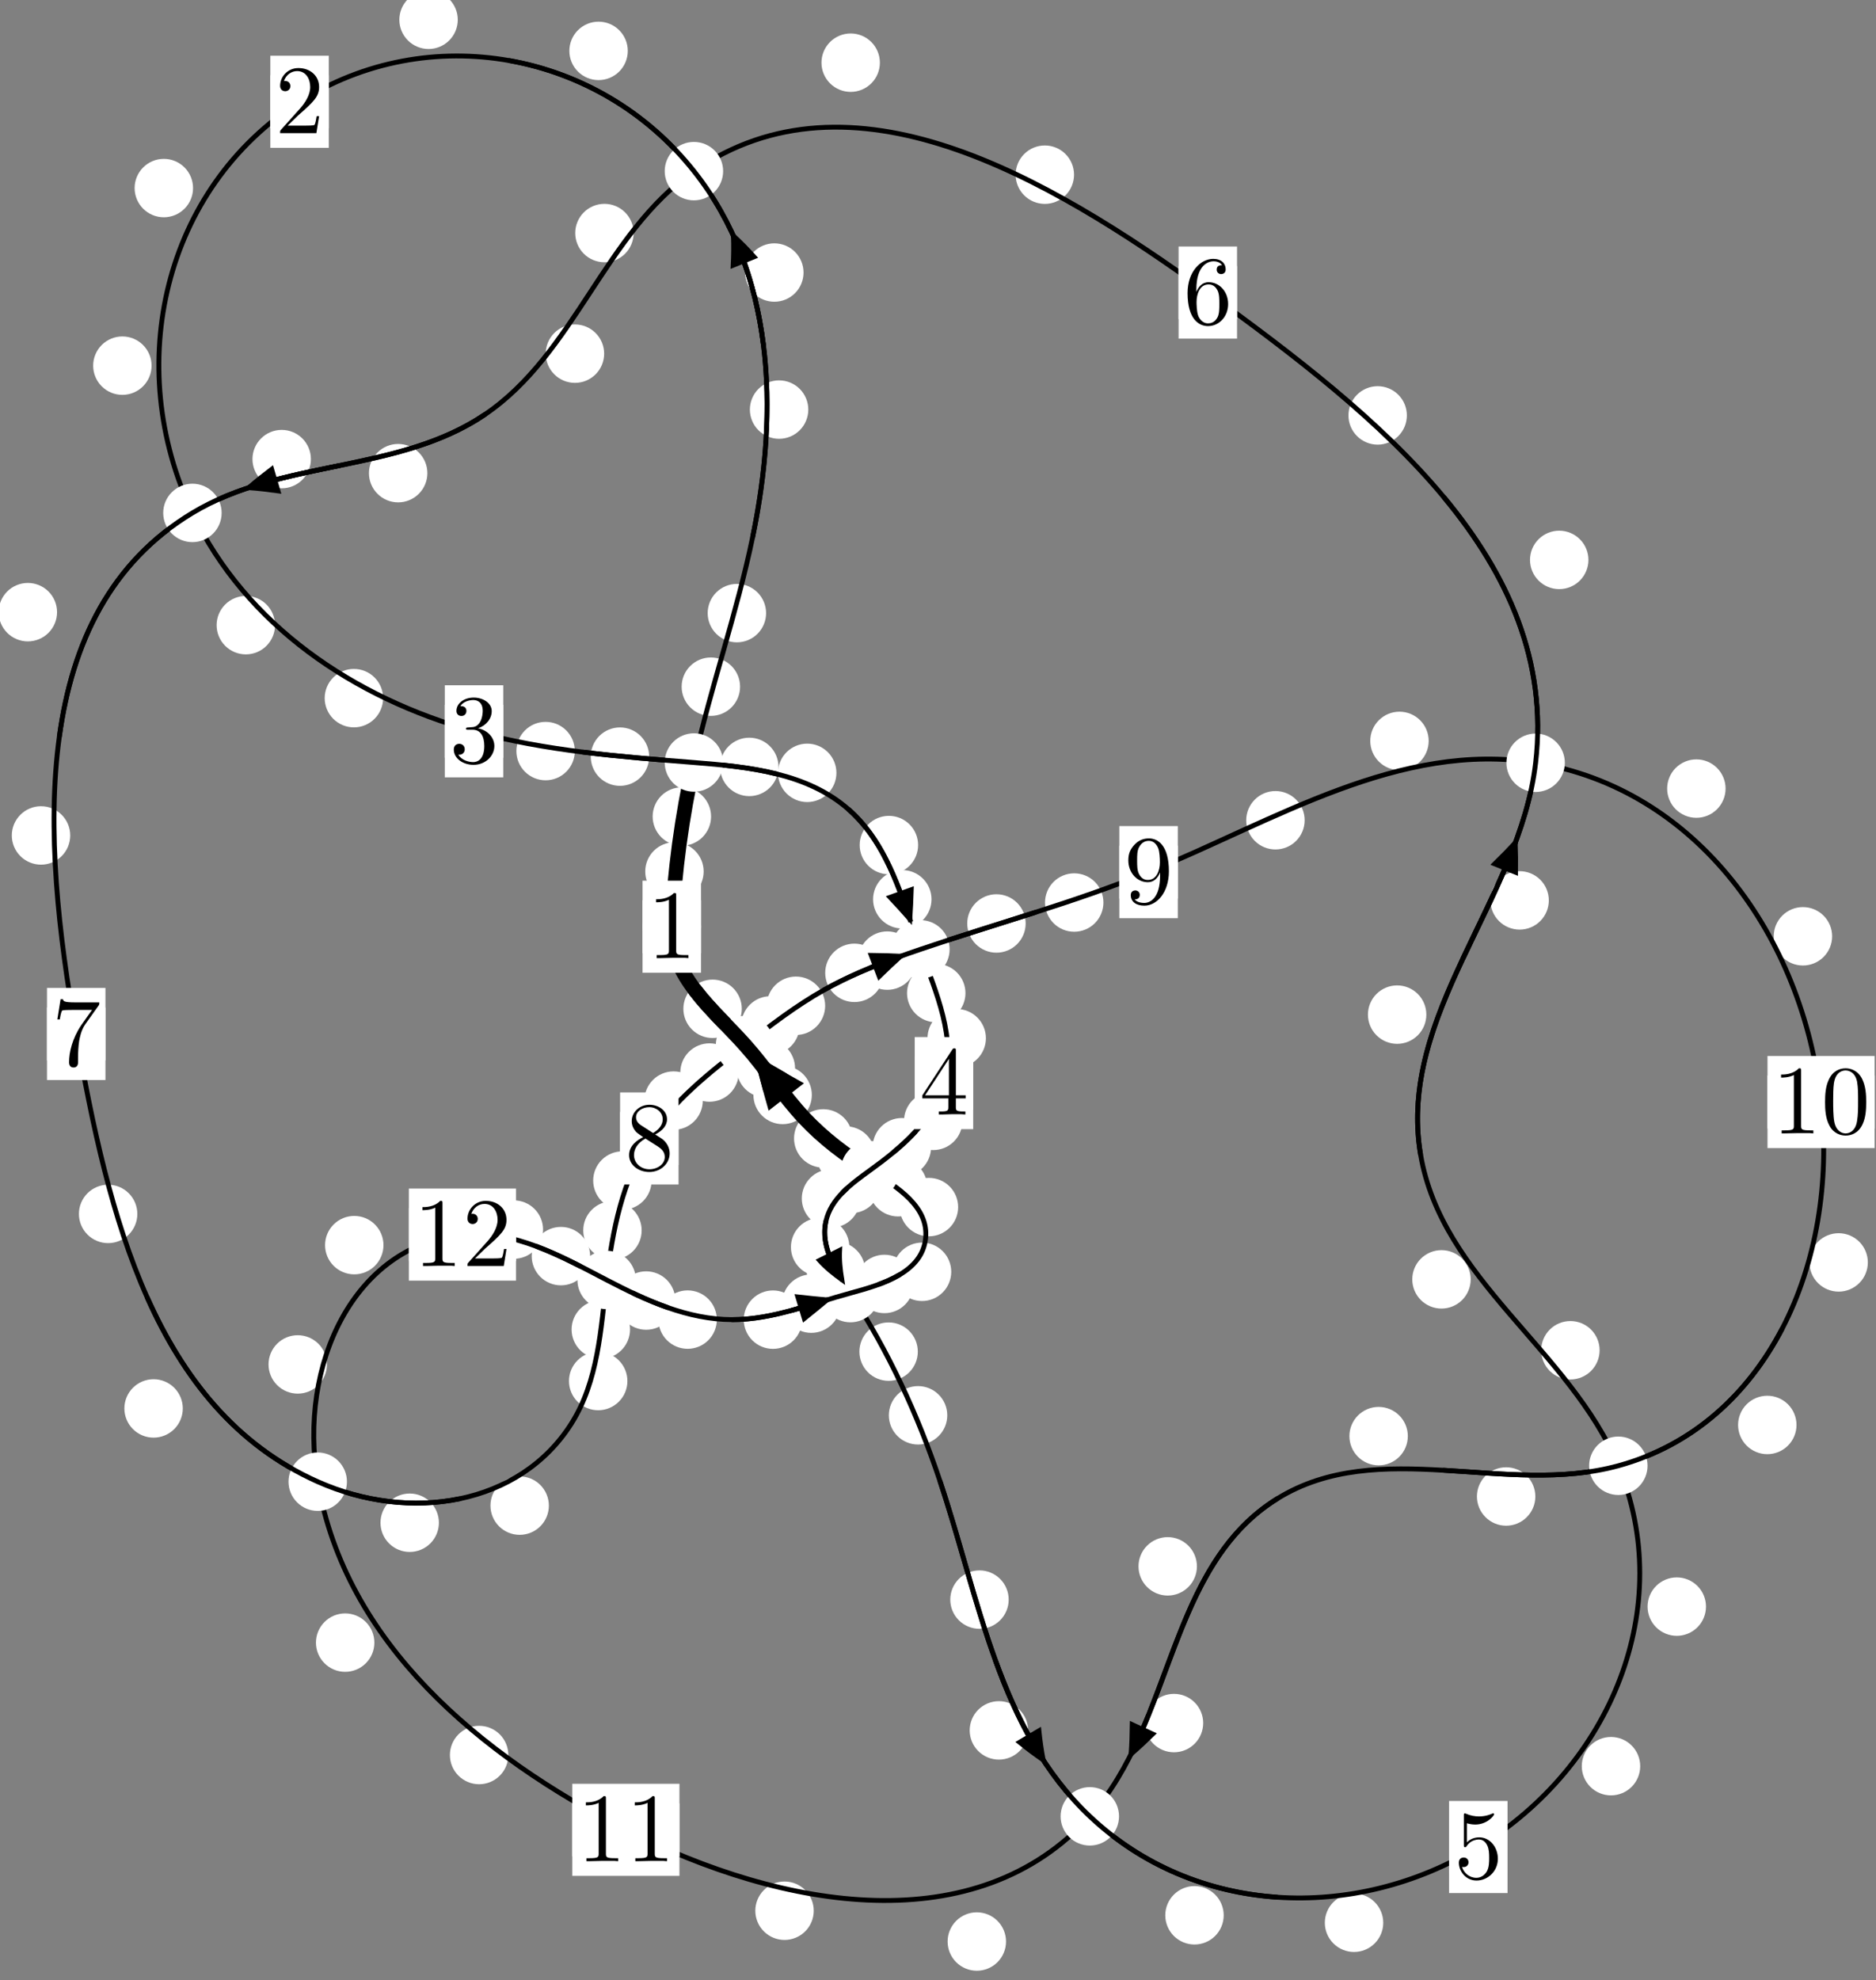 <?xml version="1.0"?>
<!-- Created by MetaPost 1.999 on 2021.07.06:0010 -->
<svg version="1.1" xmlns="http://www.w3.org/2000/svg" xmlns:xlink="http://www.w3.org/1999/xlink" width="191.946" height="202.561" viewBox="0 0 191.946 202.561">
<rect x="0" y="0" width="191.946" height="202.561" fill="#808080" stroke="none"/>
<!-- Original BoundingBox: -71.139252 -123.595352 120.807022 78.966095 -->
  <defs>
    <g transform="scale(0.01,0.01)" id="GLYPHcmr10_48">
      <path style="fill-rule: evenodd;" d="M460 -320C460 -400,455 -480,420 -554C374 -650,292 -666,250 -666C190 -666,117 -640,76 -547C44 -478,39 -400,39 -320C39 -245,43 -155,84 -79C127 2,200 22,249 22C303 22,379 1,423 -94C455 -163,460 -241,460 -320M249 -0C210 -0,151 -25,133 -121C122 -181,122 -273,122 -332C122 -396,122 -462,130 -516C149 -635,224 -644,249 -644C282 -644,348 -626,367 -527C377 -471,377 -395,377 -332C377 -257,377 -189,366 -125C351 -30,294 -0,249 -0"></path>
    </g>
    <g transform="scale(0.01,0.01)" id="GLYPHcmr10_49">
      <path style="fill-rule: evenodd;" d="M294 -640C294 -664,294 -666,271 -666C209 -602,121 -602,89 -602L89 -571C109 -571,168 -571,220 -597L220 -79C220 -43,217 -31,127 -31L95 -31L95 -0L257 -0L130 -3L217 -3L257 -3L297 -3L384 -3L419 -0L419 -31L387 -31C297 -31,294 -42,294 -79"></path>
    </g>
    <g transform="scale(0.01,0.01)" id="GLYPHcmr10_50">
      <path style="fill-rule: evenodd;" d="M127 -77L233 -180C389 -318,449 -372,449 -472C449 -586,359 -666,237 -666C124 -666,50 -574,50 -485C50 -429,100 -429,103 -429C120 -429,155 -441,155 -482C155 -508,137 -534,102 -534C94 -534,92 -534,89 -533C112 -598,166 -635,224 -635C315 -635,358 -554,358 -472C358 -392,308 -313,253 -251L61 -37C50 -26,50 -24,50 -0L421 -0L449 -174L424 -174C419 -144,412 -100,402 -85C395 -77,329 -77,307 -77"></path>
    </g>
    <g transform="scale(0.01,0.01)" id="GLYPHcmr10_51">
      <path style="fill-rule: evenodd;" d="M290 -352C372 -379,430 -449,430 -528C430 -610,342 -666,246 -666C145 -666,69 -606,69 -530C69 -497,91 -478,120 -478C151 -478,171 -500,171 -529C171 -579,124 -579,109 -579C140 -628,206 -641,242 -641C283 -641,338 -619,338 -529C338 -517,336 -459,310 -415C280 -367,246 -364,221 -363C213 -362,189 -360,182 -360C174 -359,167 -358,167 -348C167 -337,174 -337,191 -337L235 -337C317 -337,354 -269,354 -171C354 -35,285 -6,241 -6C198 -6,123 -23,88 -82C123 -77,154 -99,154 -137C154 -173,127 -193,98 -193C74 -193,42 -179,42 -135C42 -44,135 22,244 22C366 22,457 -69,457 -171C457 -253,394 -331,290 -352"></path>
    </g>
    <g transform="scale(0.01,0.01)" id="GLYPHcmr10_52">
      <path style="fill-rule: evenodd;" d="M294 -165L294 -78C294 -42,292 -31,218 -31L197 -31L197 -0L332 -0L238 -3L290 -3L332 -3L374 -3L427 -3L468 -0L468 -31L447 -31C373 -31,371 -42,371 -78L371 -165L471 -165L471 -196L371 -196L371 -651C371 -671,371 -677,355 -677C346 -677,343 -677,335 -665L28 -196L28 -165M300 -196L56 -196L300 -569"></path>
    </g>
    <g transform="scale(0.01,0.01)" id="GLYPHcmr10_53">
      <path style="fill-rule: evenodd;" d="M449 -201C449 -320,367 -420,259 -420C211 -420,168 -404,132 -369L132 -564C152 -558,185 -551,217 -551C340 -551,410 -642,410 -655C410 -661,407 -666,400 -666C399 -666,397 -666,392 -663C372 -654,323 -634,256 -634C216 -634,170 -641,123 -662C115 -665,113 -665,111 -665C101 -665,101 -657,101 -641L101 -345C101 -327,101 -319,115 -319C122 -319,124 -322,128 -328C139 -344,176 -398,257 -398C309 -398,334 -352,342 -334C358 -297,360 -258,360 -208C360 -173,360 -113,336 -71C312 -32,275 -6,229 -6C156 -6,99 -59,82 -118C85 -117,88 -116,99 -116C132 -116,149 -141,149 -165C149 -189,132 -214,99 -214C85 -214,50 -207,50 -161C50 -75,119 22,231 22C347 22,449 -74,449 -201"></path>
    </g>
    <g transform="scale(0.01,0.01)" id="GLYPHcmr10_54">
      <path style="fill-rule: evenodd;" d="M132 -328L132 -352C132 -605,256 -641,307 -641C331 -641,373 -635,395 -601C380 -601,340 -601,340 -556C340 -525,364 -510,386 -510C402 -510,432 -519,432 -558C432 -618,388 -666,305 -666C177 -666,42 -537,42 -316C42 -49,158 22,251 22C362 22,457 -72,457 -204C457 -331,368 -427,257 -427C189 -427,152 -376,132 -328M251 -6C188 -6,158 -66,152 -81C134 -128,134 -208,134 -226C134 -304,166 -404,256 -404C272 -404,318 -404,349 -342C367 -305,367 -254,367 -205C367 -157,367 -107,350 -71C320 -11,274 -6,251 -6"></path>
    </g>
    <g transform="scale(0.01,0.01)" id="GLYPHcmr10_55">
      <path style="fill-rule: evenodd;" d="M476 -609C485 -621,485 -623,485 -644L242 -644C120 -644,118 -657,114 -676L89 -676L56 -470L81 -470C84 -486,93 -549,106 -561C113 -567,191 -567,204 -567L411 -567C400 -551,321 -442,299 -409C209 -274,176 -135,176 -33C176 -23,176 22,222 22C268 22,268 -23,268 -33L268 -84C268 -139,271 -194,279 -248C283 -271,297 -357,341 -419"></path>
    </g>
    <g transform="scale(0.01,0.01)" id="GLYPHcmr10_56">
      <path style="fill-rule: evenodd;" d="M163 -457C117 -487,113 -521,113 -538C113 -599,178 -641,249 -641C322 -641,386 -589,386 -517C386 -460,347 -412,287 -377M309 -362C381 -399,430 -451,430 -517C430 -609,341 -666,250 -666C150 -666,69 -592,69 -499C69 -481,71 -436,113 -389C124 -377,161 -352,186 -335C128 -306,42 -250,42 -151C42 -45,144 22,249 22C362 22,457 -61,457 -168C457 -204,446 -249,408 -291C389 -312,373 -322,309 -362M209 -320L332 -242C360 -223,407 -193,407 -132C407 -58,332 -6,250 -6C164 -6,92 -68,92 -151C92 -209,124 -273,209 -320"></path>
    </g>
    <g transform="scale(0.01,0.01)" id="GLYPHcmr10_57">
      <path style="fill-rule: evenodd;" d="M367 -318L367 -286C367 -52,263 -6,205 -6C188 -6,134 -8,107 -42C151 -42,159 -71,159 -88C159 -119,135 -134,113 -134C97 -134,67 -125,67 -86C67 -19,121 22,206 22C335 22,457 -114,457 -329C457 -598,342 -666,253 -666C198 -666,149 -648,106 -603C65 -558,42 -516,42 -441C42 -316,130 -218,242 -218C303 -218,344 -260,367 -318M243 -241C227 -241,181 -241,150 -304C132 -341,132 -391,132 -440C132 -494,132 -541,153 -578C180 -628,218 -641,253 -641C299 -641,332 -607,349 -562C361 -530,365 -467,365 -421C365 -338,331 -241,243 -241"></path>
    </g>
  </defs>
  <path d="M71.996 89.145C71.996 88.352,71.681 87.592,71.121 87.032C70.56 86.471,69.8 86.156,69.008 86.156C68.215 86.156,67.455 86.471,66.894 87.032C66.334 87.592,66.019 88.352,66.019 89.145C66.019 89.938,66.334 90.698,66.894 91.258C67.455 91.819,68.215 92.134,69.008 92.134C69.8 92.134,70.56 91.819,71.121 91.258C71.681 90.698,71.996 89.938,71.996 89.145Z" style="fill: rgb(100%,100%,100%);stroke: none;"></path>
  <path d="M71.723 94.799C71.723 94.006,71.408 93.246,70.847 92.686C70.287 92.125,69.527 91.81,68.734 91.81C67.941 91.81,67.181 92.125,66.621 92.686C66.06 93.246,65.745 94.006,65.745 94.799C65.745 95.592,66.06 96.352,66.621 96.912C67.181 97.473,67.941 97.788,68.734 97.788C69.527 97.788,70.287 97.473,70.847 96.912C71.408 96.352,71.723 95.592,71.723 94.799Z" style="fill: rgb(100%,100%,100%);stroke: none;"></path>
  <path d="M75.722 70.243C75.722 69.45,75.407 68.69,74.846 68.13C74.286 67.569,73.526 67.254,72.733 67.254C71.94 67.254,71.18 67.569,70.62 68.13C70.059 68.69,69.744 69.45,69.744 70.243C69.744 71.036,70.059 71.796,70.62 72.356C71.18 72.917,71.94 73.232,72.733 73.232C73.526 73.232,74.286 72.917,74.846 72.356C75.407 71.796,75.722 71.036,75.722 70.243Z" style="fill: rgb(100%,100%,100%);stroke: none;"></path>
  <path d="M72.754 83.525C72.754 82.732,72.439 81.972,71.879 81.411C71.318 80.851,70.558 80.536,69.766 80.536C68.973 80.536,68.213 80.851,67.652 81.411C67.092 81.972,66.777 82.732,66.777 83.525C66.777 84.317,67.092 85.077,67.652 85.638C68.213 86.198,68.973 86.513,69.766 86.513C70.558 86.513,71.318 86.198,71.879 85.638C72.439 85.077,72.754 84.317,72.754 83.525Z" style="fill: rgb(100%,100%,100%);stroke: none;"></path>
  <path d="M82.703 41.897C82.703 41.105,82.388 40.345,81.827 39.784C81.267 39.224,80.507 38.909,79.714 38.909C78.921 38.909,78.161 39.224,77.601 39.784C77.04 40.345,76.725 41.105,76.725 41.897C76.725 42.69,77.04 43.45,77.601 44.011C78.161 44.571,78.921 44.886,79.714 44.886C80.507 44.886,81.267 44.571,81.827 44.011C82.388 43.45,82.703 42.69,82.703 41.897Z" style="fill: rgb(100%,100%,100%);stroke: none;"></path>
  <path d="M78.384 62.719C78.384 61.926,78.069 61.166,77.509 60.605C76.948 60.045,76.188 59.73,75.395 59.73C74.603 59.73,73.843 60.045,73.282 60.605C72.722 61.166,72.407 61.926,72.407 62.719C72.407 63.511,72.722 64.271,73.282 64.832C73.843 65.392,74.603 65.707,75.395 65.707C76.188 65.707,76.948 65.392,77.509 64.832C78.069 64.271,78.384 63.511,78.384 62.719Z" style="fill: rgb(100%,100%,100%);stroke: none;"></path>
  <path d="M64.232 5.205C64.232 4.412,63.917 3.652,63.357 3.092C62.796 2.531,62.036 2.216,61.243 2.216C60.451 2.216,59.691 2.531,59.13 3.092C58.57 3.652,58.255 4.412,58.255 5.205C58.255 5.998,58.57 6.758,59.13 7.318C59.691 7.879,60.451 8.194,61.243 8.194C62.036 8.194,62.796 7.879,63.357 7.318C63.917 6.758,64.232 5.998,64.232 5.205Z" style="fill: rgb(100%,100%,100%);stroke: none;"></path>
  <path d="M82.216 27.88C82.216 27.087,81.901 26.327,81.341 25.766C80.78 25.206,80.02 24.891,79.227 24.891C78.435 24.891,77.675 25.206,77.114 25.766C76.554 26.327,76.239 27.087,76.239 27.88C76.239 28.672,76.554 29.433,77.114 29.993C77.675 30.554,78.435 30.868,79.227 30.868C80.02 30.868,80.78 30.554,81.341 29.993C81.901 29.433,82.216 28.672,82.216 27.88Z" style="fill: rgb(100%,100%,100%);stroke: none;"></path>
  <path d="M19.752 19.239C19.752 18.446,19.437 17.686,18.876 17.125C18.316 16.565,17.556 16.25,16.763 16.25C15.97 16.25,15.21 16.565,14.65 17.125C14.089 17.686,13.774 18.446,13.774 19.239C13.774 20.031,14.089 20.791,14.65 21.352C15.21 21.912,15.97 22.227,16.763 22.227C17.556 22.227,18.316 21.912,18.876 21.352C19.437 20.791,19.752 20.031,19.752 19.239Z" style="fill: rgb(100%,100%,100%);stroke: none;"></path>
  <path d="M46.838 2.023C46.838 1.23,46.523 0.47,45.962 -0.091C45.402 -0.651,44.642 -0.966,43.849 -0.966C43.056 -0.966,42.296 -0.651,41.736 -0.091C41.175 0.47,40.86 1.23,40.86 2.023C40.86 2.815,41.175 3.575,41.736 4.136C42.296 4.696,43.056 5.011,43.849 5.011C44.642 5.011,45.402 4.696,45.962 4.136C46.523 3.575,46.838 2.815,46.838 2.023Z" style="fill: rgb(100%,100%,100%);stroke: none;"></path>
  <path d="M28.141 63.95C28.141 63.158,27.826 62.398,27.266 61.837C26.705 61.277,25.945 60.962,25.153 60.962C24.36 60.962,23.6 61.277,23.039 61.837C22.479 62.398,22.164 63.158,22.164 63.95C22.164 64.743,22.479 65.503,23.039 66.064C23.6 66.624,24.36 66.939,25.153 66.939C25.945 66.939,26.705 66.624,27.266 66.064C27.826 65.503,28.141 64.743,28.141 63.95Z" style="fill: rgb(100%,100%,100%);stroke: none;"></path>
  <path d="M15.509 37.404C15.509 36.612,15.195 35.852,14.634 35.291C14.074 34.731,13.313 34.416,12.521 34.416C11.728 34.416,10.968 34.731,10.407 35.291C9.847 35.852,9.532 36.612,9.532 37.404C9.532 38.197,9.847 38.957,10.407 39.518C10.968 40.078,11.728 40.393,12.521 40.393C13.313 40.393,14.074 40.078,14.634 39.518C15.195 38.957,15.509 38.197,15.509 37.404Z" style="fill: rgb(100%,100%,100%);stroke: none;"></path>
  <path d="M58.813 76.83C58.813 76.038,58.498 75.277,57.937 74.717C57.377 74.156,56.617 73.842,55.824 73.842C55.031 73.842,54.271 74.156,53.711 74.717C53.15 75.277,52.835 76.038,52.835 76.83C52.835 77.623,53.15 78.383,53.711 78.944C54.271 79.504,55.031 79.819,55.824 79.819C56.617 79.819,57.377 79.504,57.937 78.944C58.498 78.383,58.813 77.623,58.813 76.83Z" style="fill: rgb(100%,100%,100%);stroke: none;"></path>
  <path d="M39.199 71.416C39.199 70.623,38.884 69.863,38.323 69.303C37.763 68.742,37.003 68.427,36.21 68.427C35.417 68.427,34.657 68.742,34.097 69.303C33.536 69.863,33.221 70.623,33.221 71.416C33.221 72.209,33.536 72.969,34.097 73.529C34.657 74.09,35.417 74.405,36.21 74.405C37.003 74.405,37.763 74.09,38.323 73.529C38.884 72.969,39.199 72.209,39.199 71.416Z" style="fill: rgb(100%,100%,100%);stroke: none;"></path>
  <path d="M79.653 78.45C79.653 77.657,79.338 76.897,78.778 76.337C78.217 75.776,77.457 75.461,76.664 75.461C75.872 75.461,75.112 75.776,74.551 76.337C73.991 76.897,73.676 77.657,73.676 78.45C73.676 79.243,73.991 80.003,74.551 80.563C75.112 81.124,75.872 81.439,76.664 81.439C77.457 81.439,78.217 81.124,78.778 80.563C79.338 80.003,79.653 79.243,79.653 78.45Z" style="fill: rgb(100%,100%,100%);stroke: none;"></path>
  <path d="M66.421 77.399C66.421 76.606,66.106 75.846,65.546 75.285C64.985 74.725,64.225 74.41,63.433 74.41C62.64 74.41,61.88 74.725,61.319 75.285C60.759 75.846,60.444 76.606,60.444 77.399C60.444 78.191,60.759 78.952,61.319 79.512C61.88 80.072,62.64 80.387,63.433 80.387C64.225 80.387,64.985 80.072,65.546 79.512C66.106 78.952,66.421 78.191,66.421 77.399Z" style="fill: rgb(100%,100%,100%);stroke: none;"></path>
  <path d="M93.938 86.445C93.938 85.652,93.623 84.892,93.063 84.332C92.502 83.771,91.742 83.456,90.949 83.456C90.157 83.456,89.396 83.771,88.836 84.332C88.275 84.892,87.96 85.652,87.96 86.445C87.96 87.238,88.275 87.998,88.836 88.558C89.396 89.119,90.157 89.434,90.949 89.434C91.742 89.434,92.502 89.119,93.063 88.558C93.623 87.998,93.938 87.238,93.938 86.445Z" style="fill: rgb(100%,100%,100%);stroke: none;"></path>
  <path d="M85.58 79.058C85.58 78.265,85.265 77.505,84.704 76.944C84.144 76.384,83.384 76.069,82.591 76.069C81.798 76.069,81.038 76.384,80.478 76.944C79.917 77.505,79.602 78.265,79.602 79.058C79.602 79.85,79.917 80.61,80.478 81.171C81.038 81.731,81.798 82.046,82.591 82.046C83.384 82.046,84.144 81.731,84.704 81.171C85.265 80.61,85.58 79.85,85.58 79.058Z" style="fill: rgb(100%,100%,100%);stroke: none;"></path>
  <path d="M98.782 101.589C98.782 100.796,98.467 100.036,97.907 99.476C97.346 98.915,96.586 98.6,95.794 98.6C95.001 98.6,94.241 98.915,93.68 99.476C93.12 100.036,92.805 100.796,92.805 101.589C92.805 102.382,93.12 103.142,93.68 103.702C94.241 104.263,95.001 104.578,95.794 104.578C96.586 104.578,97.346 104.263,97.907 103.702C98.467 103.142,98.782 102.382,98.782 101.589Z" style="fill: rgb(100%,100%,100%);stroke: none;"></path>
  <path d="M95.309 91.992C95.309 91.199,94.994 90.439,94.433 89.879C93.873 89.318,93.113 89.003,92.32 89.003C91.527 89.003,90.767 89.318,90.207 89.879C89.646 90.439,89.331 91.199,89.331 91.992C89.331 92.785,89.646 93.545,90.207 94.105C90.767 94.666,91.527 94.981,92.32 94.981C93.113 94.981,93.873 94.666,94.433 94.105C94.994 93.545,95.309 92.785,95.309 91.992Z" style="fill: rgb(100%,100%,100%);stroke: none;"></path>
  <path d="M98.475 114.658C98.475 113.865,98.16 113.105,97.599 112.544C97.039 111.984,96.279 111.669,95.486 111.669C94.693 111.669,93.933 111.984,93.373 112.544C92.812 113.105,92.497 113.865,92.497 114.658C92.497 115.45,92.812 116.21,93.373 116.771C93.933 117.331,94.693 117.646,95.486 117.646C96.279 117.646,97.039 117.331,97.599 116.771C98.16 116.21,98.475 115.45,98.475 114.658Z" style="fill: rgb(100%,100%,100%);stroke: none;"></path>
  <path d="M100.875 106.202C100.875 105.409,100.56 104.649,99.999 104.088C99.439 103.528,98.679 103.213,97.886 103.213C97.093 103.213,96.333 103.528,95.773 104.088C95.212 104.649,94.897 105.409,94.897 106.202C94.897 106.994,95.212 107.755,95.773 108.315C96.333 108.876,97.093 109.19,97.886 109.19C98.679 109.19,99.439 108.876,99.999 108.315C100.56 107.755,100.875 106.994,100.875 106.202Z" style="fill: rgb(100%,100%,100%);stroke: none;"></path>
  <path d="M90.078 121.109C90.078 120.317,89.763 119.557,89.202 118.996C88.642 118.436,87.881 118.121,87.089 118.121C86.296 118.121,85.536 118.436,84.975 118.996C84.415 119.557,84.1 120.317,84.1 121.109C84.1 121.902,84.415 122.662,84.975 123.223C85.536 123.783,86.296 124.098,87.089 124.098C87.881 124.098,88.642 123.783,89.202 123.223C89.763 122.662,90.078 121.902,90.078 121.109Z" style="fill: rgb(100%,100%,100%);stroke: none;"></path>
  <path d="M95.264 117.354C95.264 116.562,94.949 115.801,94.389 115.241C93.828 114.68,93.068 114.365,92.275 114.365C91.483 114.365,90.723 114.68,90.162 115.241C89.602 115.801,89.287 116.562,89.287 117.354C89.287 118.147,89.602 118.907,90.162 119.468C90.723 120.028,91.483 120.343,92.275 120.343C93.068 120.343,93.828 120.028,94.389 119.468C94.949 118.907,95.264 118.147,95.264 117.354Z" style="fill: rgb(100%,100%,100%);stroke: none;"></path>
  <path d="M86.903 127.567C86.903 126.774,86.588 126.014,86.027 125.454C85.467 124.893,84.707 124.578,83.914 124.578C83.121 124.578,82.361 124.893,81.801 125.454C81.24 126.014,80.925 126.774,80.925 127.567C80.925 128.36,81.24 129.12,81.801 129.68C82.361 130.241,83.121 130.556,83.914 130.556C84.707 130.556,85.467 130.241,86.027 129.68C86.588 129.12,86.903 128.36,86.903 127.567Z" style="fill: rgb(100%,100%,100%);stroke: none;"></path>
  <path d="M88.015 122.598C88.015 121.805,87.7 121.045,87.139 120.485C86.579 119.924,85.819 119.609,85.026 119.609C84.233 119.609,83.473 119.924,82.913 120.485C82.352 121.045,82.037 121.805,82.037 122.598C82.037 123.391,82.352 124.151,82.913 124.711C83.473 125.272,84.233 125.587,85.026 125.587C85.819 125.587,86.579 125.272,87.139 124.711C87.7 124.151,88.015 123.391,88.015 122.598Z" style="fill: rgb(100%,100%,100%);stroke: none;"></path>
  <path d="M93.908 138.264C93.908 137.471,93.593 136.711,93.033 136.15C92.472 135.59,91.712 135.275,90.92 135.275C90.127 135.275,89.367 135.59,88.806 136.15C88.246 136.711,87.931 137.471,87.931 138.264C87.931 139.056,88.246 139.816,88.806 140.377C89.367 140.937,90.127 141.252,90.92 141.252C91.712 141.252,92.472 140.937,93.033 140.377C93.593 139.816,93.908 139.056,93.908 138.264Z" style="fill: rgb(100%,100%,100%);stroke: none;"></path>
  <path d="M88.523 130.003C88.523 129.211,88.208 128.45,87.647 127.89C87.087 127.329,86.326 127.014,85.534 127.014C84.741 127.014,83.981 127.329,83.42 127.89C82.86 128.45,82.545 129.211,82.545 130.003C82.545 130.796,82.86 131.556,83.42 132.117C83.981 132.677,84.741 132.992,85.534 132.992C86.326 132.992,87.087 132.677,87.647 132.117C88.208 131.556,88.523 130.796,88.523 130.003Z" style="fill: rgb(100%,100%,100%);stroke: none;"></path>
  <path d="M103.206 163.63C103.206 162.837,102.891 162.077,102.33 161.516C101.77 160.956,101.01 160.641,100.217 160.641C99.424 160.641,98.664 160.956,98.104 161.516C97.543 162.077,97.228 162.837,97.228 163.63C97.228 164.422,97.543 165.182,98.104 165.743C98.664 166.303,99.424 166.618,100.217 166.618C101.01 166.618,101.77 166.303,102.33 165.743C102.891 165.182,103.206 164.422,103.206 163.63Z" style="fill: rgb(100%,100%,100%);stroke: none;"></path>
  <path d="M96.921 144.777C96.921 143.984,96.606 143.224,96.046 142.664C95.485 142.103,94.725 141.788,93.932 141.788C93.14 141.788,92.38 142.103,91.819 142.664C91.259 143.224,90.944 143.984,90.944 144.777C90.944 145.57,91.259 146.33,91.819 146.89C92.38 147.451,93.14 147.766,93.932 147.766C94.725 147.766,95.485 147.451,96.046 146.89C96.606 146.33,96.921 145.57,96.921 144.777Z" style="fill: rgb(100%,100%,100%);stroke: none;"></path>
  <path d="M125.205 195.922C125.205 195.13,124.89 194.369,124.33 193.809C123.769 193.248,123.009 192.934,122.216 192.934C121.424 192.934,120.664 193.248,120.103 193.809C119.543 194.369,119.228 195.13,119.228 195.922C119.228 196.715,119.543 197.475,120.103 198.036C120.664 198.596,121.424 198.911,122.216 198.911C123.009 198.911,123.769 198.596,124.33 198.036C124.89 197.475,125.205 196.715,125.205 195.922Z" style="fill: rgb(100%,100%,100%);stroke: none;"></path>
  <path d="M105.192 177.008C105.192 176.215,104.877 175.455,104.317 174.895C103.756 174.334,102.996 174.019,102.204 174.019C101.411 174.019,100.651 174.334,100.09 174.895C99.53 175.455,99.215 176.215,99.215 177.008C99.215 177.801,99.53 178.561,100.09 179.121C100.651 179.682,101.411 179.997,102.204 179.997C102.996 179.997,103.756 179.682,104.317 179.121C104.877 178.561,105.192 177.801,105.192 177.008Z" style="fill: rgb(100%,100%,100%);stroke: none;"></path>
  <path d="M167.82 180.668C167.82 179.876,167.505 179.115,166.945 178.555C166.384 177.994,165.624 177.68,164.831 177.68C164.039 177.68,163.278 177.994,162.718 178.555C162.157 179.115,161.843 179.876,161.843 180.668C161.843 181.461,162.157 182.221,162.718 182.782C163.278 183.342,164.039 183.657,164.831 183.657C165.624 183.657,166.384 183.342,166.945 182.782C167.505 182.221,167.82 181.461,167.82 180.668Z" style="fill: rgb(100%,100%,100%);stroke: none;"></path>
  <path d="M141.529 196.686C141.529 195.893,141.214 195.133,140.654 194.573C140.094 194.012,139.333 193.697,138.541 193.697C137.748 193.697,136.988 194.012,136.427 194.573C135.867 195.133,135.552 195.893,135.552 196.686C135.552 197.479,135.867 198.239,136.427 198.799C136.988 199.36,137.748 199.675,138.541 199.675C139.333 199.675,140.094 199.36,140.654 198.799C141.214 198.239,141.529 197.479,141.529 196.686Z" style="fill: rgb(100%,100%,100%);stroke: none;"></path>
  <path d="M163.667 138.124C163.667 137.331,163.352 136.571,162.792 136.01C162.231 135.45,161.471 135.135,160.678 135.135C159.886 135.135,159.126 135.45,158.565 136.01C158.005 136.571,157.69 137.331,157.69 138.124C157.69 138.916,158.005 139.677,158.565 140.237C159.126 140.798,159.886 141.112,160.678 141.112C161.471 141.112,162.231 140.798,162.792 140.237C163.352 139.677,163.667 138.916,163.667 138.124Z" style="fill: rgb(100%,100%,100%);stroke: none;"></path>
  <path d="M174.551 164.347C174.551 163.554,174.236 162.794,173.676 162.234C173.115 161.673,172.355 161.358,171.563 161.358C170.77 161.358,170.01 161.673,169.449 162.234C168.889 162.794,168.574 163.554,168.574 164.347C168.574 165.14,168.889 165.9,169.449 166.46C170.01 167.021,170.77 167.336,171.563 167.336C172.355 167.336,173.115 167.021,173.676 166.46C174.236 165.9,174.551 165.14,174.551 164.347Z" style="fill: rgb(100%,100%,100%);stroke: none;"></path>
  <path d="M145.939 103.789C145.939 102.997,145.625 102.236,145.064 101.676C144.504 101.115,143.743 100.8,142.951 100.8C142.158 100.8,141.398 101.115,140.837 101.676C140.277 102.236,139.962 102.997,139.962 103.789C139.962 104.582,140.277 105.342,140.837 105.903C141.398 106.463,142.158 106.778,142.951 106.778C143.743 106.778,144.504 106.463,145.064 105.903C145.625 105.342,145.939 104.582,145.939 103.789Z" style="fill: rgb(100%,100%,100%);stroke: none;"></path>
  <path d="M150.476 130.871C150.476 130.078,150.161 129.318,149.601 128.757C149.04 128.197,148.28 127.882,147.487 127.882C146.695 127.882,145.934 128.197,145.374 128.757C144.813 129.318,144.499 130.078,144.499 130.871C144.499 131.663,144.813 132.423,145.374 132.984C145.934 133.544,146.695 133.859,147.487 133.859C148.28 133.859,149.04 133.544,149.601 132.984C150.161 132.423,150.476 131.663,150.476 130.871Z" style="fill: rgb(100%,100%,100%);stroke: none;"></path>
  <path d="M162.523 57.275C162.523 56.482,162.208 55.722,161.647 55.162C161.087 54.601,160.327 54.286,159.534 54.286C158.741 54.286,157.981 54.601,157.421 55.162C156.86 55.722,156.545 56.482,156.545 57.275C156.545 58.068,156.86 58.828,157.421 59.388C157.981 59.949,158.741 60.264,159.534 60.264C160.327 60.264,161.087 59.949,161.647 59.388C162.208 58.828,162.523 58.068,162.523 57.275Z" style="fill: rgb(100%,100%,100%);stroke: none;"></path>
  <path d="M158.471 92.105C158.471 91.312,158.156 90.552,157.596 89.991C157.035 89.431,156.275 89.116,155.483 89.116C154.69 89.116,153.93 89.431,153.369 89.991C152.809 90.552,152.494 91.312,152.494 92.105C152.494 92.897,152.809 93.657,153.369 94.218C153.93 94.778,154.69 95.093,155.483 95.093C156.275 95.093,157.035 94.778,157.596 94.218C158.156 93.657,158.471 92.897,158.471 92.105Z" style="fill: rgb(100%,100%,100%);stroke: none;"></path>
  <path d="M109.892 17.869C109.892 17.076,109.577 16.316,109.017 15.756C108.456 15.195,107.696 14.88,106.903 14.88C106.111 14.88,105.351 15.195,104.79 15.756C104.23 16.316,103.915 17.076,103.915 17.869C103.915 18.662,104.23 19.422,104.79 19.982C105.351 20.543,106.111 20.858,106.903 20.858C107.696 20.858,108.456 20.543,109.017 19.982C109.577 19.422,109.892 18.662,109.892 17.869Z" style="fill: rgb(100%,100%,100%);stroke: none;"></path>
  <path d="M143.946 42.494C143.946 41.701,143.631 40.941,143.071 40.381C142.51 39.82,141.75 39.505,140.957 39.505C140.165 39.505,139.405 39.82,138.844 40.381C138.284 40.941,137.969 41.701,137.969 42.494C137.969 43.287,138.284 44.047,138.844 44.607C139.405 45.168,140.165 45.483,140.957 45.483C141.75 45.483,142.51 45.168,143.071 44.607C143.631 44.047,143.946 43.287,143.946 42.494Z" style="fill: rgb(100%,100%,100%);stroke: none;"></path>
  <path d="M64.833 23.839C64.833 23.047,64.518 22.287,63.958 21.726C63.397 21.166,62.637 20.851,61.845 20.851C61.052 20.851,60.292 21.166,59.731 21.726C59.171 22.287,58.856 23.047,58.856 23.839C58.856 24.632,59.171 25.392,59.731 25.953C60.292 26.513,61.052 26.828,61.845 26.828C62.637 26.828,63.397 26.513,63.958 25.953C64.518 25.392,64.833 24.632,64.833 23.839Z" style="fill: rgb(100%,100%,100%);stroke: none;"></path>
  <path d="M90.027 6.412C90.027 5.619,89.712 4.859,89.152 4.299C88.591 3.738,87.831 3.423,87.038 3.423C86.246 3.423,85.485 3.738,84.925 4.299C84.365 4.859,84.05 5.619,84.05 6.412C84.05 7.205,84.365 7.965,84.925 8.525C85.485 9.086,86.246 9.401,87.038 9.401C87.831 9.401,88.591 9.086,89.152 8.525C89.712 7.965,90.027 7.205,90.027 6.412Z" style="fill: rgb(100%,100%,100%);stroke: none;"></path>
  <path d="M43.727 48.401C43.727 47.608,43.412 46.848,42.851 46.287C42.291 45.727,41.53 45.412,40.738 45.412C39.945 45.412,39.185 45.727,38.624 46.287C38.064 46.848,37.749 47.608,37.749 48.401C37.749 49.193,38.064 49.954,38.624 50.514C39.185 51.075,39.945 51.389,40.738 51.389C41.53 51.389,42.291 51.075,42.851 50.514C43.412 49.954,43.727 49.193,43.727 48.401Z" style="fill: rgb(100%,100%,100%);stroke: none;"></path>
  <path d="M61.815 36.177C61.815 35.385,61.5 34.625,60.939 34.064C60.379 33.504,59.619 33.189,58.826 33.189C58.033 33.189,57.273 33.504,56.713 34.064C56.152 34.625,55.837 35.385,55.837 36.177C55.837 36.97,56.152 37.73,56.713 38.291C57.273 38.851,58.033 39.166,58.826 39.166C59.619 39.166,60.379 38.851,60.939 38.291C61.5 37.73,61.815 36.97,61.815 36.177Z" style="fill: rgb(100%,100%,100%);stroke: none;"></path>
  <path d="M5.838 62.621C5.838 61.828,5.523 61.068,4.963 60.507C4.402 59.947,3.642 59.632,2.849 59.632C2.057 59.632,1.297 59.947,0.736 60.507C0.176 61.068,-0.139 61.828,-0.139 62.621C-0.139 63.413,0.176 64.174,0.736 64.734C1.297 65.295,2.057 65.61,2.849 65.61C3.642 65.61,4.402 65.295,4.963 64.734C5.523 64.174,5.838 63.413,5.838 62.621Z" style="fill: rgb(100%,100%,100%);stroke: none;"></path>
  <path d="M31.81 46.964C31.81 46.171,31.495 45.411,30.935 44.85C30.374 44.29,29.614 43.975,28.821 43.975C28.029 43.975,27.268 44.29,26.708 44.85C26.147 45.411,25.832 46.171,25.832 46.964C25.832 47.756,26.147 48.517,26.708 49.077C27.268 49.638,28.029 49.952,28.821 49.952C29.614 49.952,30.374 49.638,30.935 49.077C31.495 48.517,31.81 47.756,31.81 46.964Z" style="fill: rgb(100%,100%,100%);stroke: none;"></path>
  <path d="M14.052 124.177C14.052 123.384,13.737 122.624,13.176 122.063C12.616 121.503,11.856 121.188,11.063 121.188C10.27 121.188,9.51 121.503,8.95 122.063C8.389 122.624,8.074 123.384,8.074 124.177C8.074 124.969,8.389 125.729,8.95 126.29C9.51 126.85,10.27 127.165,11.063 127.165C11.856 127.165,12.616 126.85,13.176 126.29C13.737 125.729,14.052 124.969,14.052 124.177Z" style="fill: rgb(100%,100%,100%);stroke: none;"></path>
  <path d="M7.185 85.461C7.185 84.669,6.87 83.908,6.31 83.348C5.749 82.787,4.989 82.472,4.196 82.472C3.404 82.472,2.644 82.787,2.083 83.348C1.523 83.908,1.208 84.669,1.208 85.461C1.208 86.254,1.523 87.014,2.083 87.575C2.644 88.135,3.404 88.45,4.196 88.45C4.989 88.45,5.749 88.135,6.31 87.575C6.87 87.014,7.185 86.254,7.185 85.461Z" style="fill: rgb(100%,100%,100%);stroke: none;"></path>
  <path d="M44.907 155.766C44.907 154.974,44.592 154.214,44.032 153.653C43.471 153.093,42.711 152.778,41.918 152.778C41.126 152.778,40.365 153.093,39.805 153.653C39.244 154.214,38.93 154.974,38.93 155.766C38.93 156.559,39.244 157.319,39.805 157.88C40.365 158.44,41.126 158.755,41.918 158.755C42.711 158.755,43.471 158.44,44.032 157.88C44.592 157.319,44.907 156.559,44.907 155.766Z" style="fill: rgb(100%,100%,100%);stroke: none;"></path>
  <path d="M18.703 144.074C18.703 143.282,18.388 142.522,17.827 141.961C17.267 141.401,16.507 141.086,15.714 141.086C14.921 141.086,14.161 141.401,13.601 141.961C13.04 142.522,12.725 143.282,12.725 144.074C12.725 144.867,13.04 145.627,13.601 146.188C14.161 146.748,14.921 147.063,15.714 147.063C16.507 147.063,17.267 146.748,17.827 146.188C18.388 145.627,18.703 144.867,18.703 144.074Z" style="fill: rgb(100%,100%,100%);stroke: none;"></path>
  <path d="M64.194 141.271C64.194 140.478,63.879 139.718,63.318 139.158C62.758 138.597,61.997 138.282,61.205 138.282C60.412 138.282,59.652 138.597,59.091 139.158C58.531 139.718,58.216 140.478,58.216 141.271C58.216 142.064,58.531 142.824,59.091 143.384C59.652 143.945,60.412 144.26,61.205 144.26C61.997 144.26,62.758 143.945,63.318 143.384C63.879 142.824,64.194 142.064,64.194 141.271Z" style="fill: rgb(100%,100%,100%);stroke: none;"></path>
  <path d="M56.159 154.017C56.159 153.224,55.844 152.464,55.284 151.903C54.724 151.343,53.963 151.028,53.171 151.028C52.378 151.028,51.618 151.343,51.057 151.903C50.497 152.464,50.182 153.224,50.182 154.017C50.182 154.809,50.497 155.569,51.057 156.13C51.618 156.69,52.378 157.005,53.171 157.005C53.963 157.005,54.724 156.69,55.284 156.13C55.844 155.569,56.159 154.809,56.159 154.017Z" style="fill: rgb(100%,100%,100%);stroke: none;"></path>
  <path d="M65.653 125.862C65.653 125.069,65.339 124.309,64.778 123.749C64.218 123.188,63.457 122.873,62.665 122.873C61.872 122.873,61.112 123.188,60.551 123.749C59.991 124.309,59.676 125.069,59.676 125.862C59.676 126.655,59.991 127.415,60.551 127.975C61.112 128.536,61.872 128.851,62.665 128.851C63.457 128.851,64.218 128.536,64.778 127.975C65.339 127.415,65.653 126.655,65.653 125.862Z" style="fill: rgb(100%,100%,100%);stroke: none;"></path>
  <path d="M64.462 135.997C64.462 135.205,64.147 134.445,63.586 133.884C63.026 133.324,62.266 133.009,61.473 133.009C60.68 133.009,59.92 133.324,59.36 133.884C58.799 134.445,58.484 135.205,58.484 135.997C58.484 136.79,58.799 137.55,59.36 138.111C59.92 138.671,60.68 138.986,61.473 138.986C62.266 138.986,63.026 138.671,63.586 138.111C64.147 137.55,64.462 136.79,64.462 135.997Z" style="fill: rgb(100%,100%,100%);stroke: none;"></path>
  <path d="M71.908 112.584C71.908 111.791,71.593 111.031,71.033 110.471C70.472 109.91,69.712 109.595,68.919 109.595C68.127 109.595,67.367 109.91,66.806 110.471C66.246 111.031,65.931 111.791,65.931 112.584C65.931 113.377,66.246 114.137,66.806 114.697C67.367 115.258,68.127 115.573,68.919 115.573C69.712 115.573,70.472 115.258,71.033 114.697C71.593 114.137,71.908 113.377,71.908 112.584Z" style="fill: rgb(100%,100%,100%);stroke: none;"></path>
  <path d="M66.67 120.763C66.67 119.97,66.355 119.21,65.795 118.649C65.234 118.089,64.474 117.774,63.681 117.774C62.889 117.774,62.129 118.089,61.568 118.649C61.008 119.21,60.693 119.97,60.693 120.763C60.693 121.555,61.008 122.316,61.568 122.876C62.129 123.437,62.889 123.751,63.681 123.751C64.474 123.751,65.234 123.437,65.795 122.876C66.355 122.316,66.67 121.555,66.67 120.763Z" style="fill: rgb(100%,100%,100%);stroke: none;"></path>
  <path d="M81.817 104.894C81.817 104.102,81.502 103.341,80.942 102.781C80.381 102.22,79.621 101.906,78.829 101.906C78.036 101.906,77.276 102.22,76.715 102.781C76.155 103.341,75.84 104.102,75.84 104.894C75.84 105.687,76.155 106.447,76.715 107.008C77.276 107.568,78.036 107.883,78.829 107.883C79.621 107.883,80.381 107.568,80.942 107.008C81.502 106.447,81.817 105.687,81.817 104.894Z" style="fill: rgb(100%,100%,100%);stroke: none;"></path>
  <path d="M75.584 109.713C75.584 108.921,75.269 108.161,74.708 107.6C74.148 107.04,73.388 106.725,72.595 106.725C71.802 106.725,71.042 107.04,70.482 107.6C69.921 108.161,69.606 108.921,69.606 109.713C69.606 110.506,69.921 111.266,70.482 111.827C71.042 112.387,71.802 112.702,72.595 112.702C73.388 112.702,74.148 112.387,74.708 111.827C75.269 111.266,75.584 110.506,75.584 109.713Z" style="fill: rgb(100%,100%,100%);stroke: none;"></path>
  <path d="M90.41 99.516C90.41 98.723,90.095 97.963,89.534 97.403C88.974 96.842,88.214 96.527,87.421 96.527C86.628 96.527,85.868 96.842,85.308 97.403C84.747 97.963,84.432 98.723,84.432 99.516C84.432 100.309,84.747 101.069,85.308 101.629C85.868 102.19,86.628 102.505,87.421 102.505C88.214 102.505,88.974 102.19,89.534 101.629C90.095 101.069,90.41 100.309,90.41 99.516Z" style="fill: rgb(100%,100%,100%);stroke: none;"></path>
  <path d="M84.427 102.884C84.427 102.091,84.112 101.331,83.551 100.771C82.991 100.21,82.231 99.895,81.438 99.895C80.645 99.895,79.885 100.21,79.325 100.771C78.764 101.331,78.449 102.091,78.449 102.884C78.449 103.677,78.764 104.437,79.325 104.997C79.885 105.558,80.645 105.873,81.438 105.873C82.231 105.873,82.991 105.558,83.551 104.997C84.112 104.437,84.427 103.677,84.427 102.884Z" style="fill: rgb(100%,100%,100%);stroke: none;"></path>
  <path d="M104.942 94.466C104.942 93.673,104.627 92.913,104.067 92.352C103.506 91.792,102.746 91.477,101.953 91.477C101.161 91.477,100.401 91.792,99.84 92.352C99.28 92.913,98.965 93.673,98.965 94.466C98.965 95.258,99.28 96.019,99.84 96.579C100.401 97.14,101.161 97.455,101.953 97.455C102.746 97.455,103.506 97.14,104.067 96.579C104.627 96.019,104.942 95.258,104.942 94.466Z" style="fill: rgb(100%,100%,100%);stroke: none;"></path>
  <path d="M93.774 98.264C93.774 97.471,93.459 96.711,92.899 96.15C92.339 95.59,91.578 95.275,90.786 95.275C89.993 95.275,89.233 95.59,88.672 96.15C88.112 96.711,87.797 97.471,87.797 98.264C87.797 99.057,88.112 99.817,88.672 100.377C89.233 100.938,89.993 101.253,90.786 101.253C91.578 101.253,92.339 100.938,92.899 100.377C93.459 99.817,93.774 99.057,93.774 98.264Z" style="fill: rgb(100%,100%,100%);stroke: none;"></path>
  <path d="M133.488 83.907C133.488 83.114,133.173 82.354,132.612 81.794C132.052 81.233,131.292 80.918,130.499 80.918C129.706 80.918,128.946 81.233,128.386 81.794C127.825 82.354,127.51 83.114,127.51 83.907C127.51 84.7,127.825 85.46,128.386 86.02C128.946 86.581,129.706 86.896,130.499 86.896C131.292 86.896,132.052 86.581,132.612 86.02C133.173 85.46,133.488 84.7,133.488 83.907Z" style="fill: rgb(100%,100%,100%);stroke: none;"></path>
  <path d="M112.898 92.324C112.898 91.531,112.583 90.771,112.023 90.21C111.462 89.65,110.702 89.335,109.909 89.335C109.117 89.335,108.357 89.65,107.796 90.21C107.236 90.771,106.921 91.531,106.921 92.324C106.921 93.116,107.236 93.876,107.796 94.437C108.357 94.997,109.117 95.312,109.909 95.312C110.702 95.312,111.462 94.997,112.023 94.437C112.583 93.876,112.898 93.116,112.898 92.324Z" style="fill: rgb(100%,100%,100%);stroke: none;"></path>
  <path d="M176.555 80.668C176.555 79.875,176.24 79.115,175.68 78.554C175.119 77.994,174.359 77.679,173.567 77.679C172.774 77.679,172.014 77.994,171.453 78.554C170.893 79.115,170.578 79.875,170.578 80.668C170.578 81.46,170.893 82.22,171.453 82.781C172.014 83.341,172.774 83.656,173.567 83.656C174.359 83.656,175.119 83.341,175.68 82.781C176.24 82.22,176.555 81.46,176.555 80.668Z" style="fill: rgb(100%,100%,100%);stroke: none;"></path>
  <path d="M146.178 75.79C146.178 74.997,145.863 74.237,145.302 73.677C144.742 73.116,143.982 72.801,143.189 72.801C142.396 72.801,141.636 73.116,141.076 73.677C140.515 74.237,140.2 74.997,140.2 75.79C140.2 76.583,140.515 77.343,141.076 77.903C141.636 78.464,142.396 78.779,143.189 78.779C143.982 78.779,144.742 78.464,145.302 77.903C145.863 77.343,146.178 76.583,146.178 75.79Z" style="fill: rgb(100%,100%,100%);stroke: none;"></path>
  <path d="M191.111 129.137C191.111 128.344,190.797 127.584,190.236 127.024C189.676 126.463,188.915 126.148,188.123 126.148C187.33 126.148,186.57 126.463,186.009 127.024C185.449 127.584,185.134 128.344,185.134 129.137C185.134 129.93,185.449 130.69,186.009 131.25C186.57 131.811,187.33 132.126,188.123 132.126C188.915 132.126,189.676 131.811,190.236 131.25C190.797 130.69,191.111 129.93,191.111 129.137Z" style="fill: rgb(100%,100%,100%);stroke: none;"></path>
  <path d="M187.458 95.778C187.458 94.985,187.143 94.225,186.582 93.664C186.022 93.104,185.261 92.789,184.469 92.789C183.676 92.789,182.916 93.104,182.355 93.664C181.795 94.225,181.48 94.985,181.48 95.778C181.48 96.57,181.795 97.331,182.355 97.891C182.916 98.452,183.676 98.766,184.469 98.766C185.261 98.766,186.022 98.452,186.582 97.891C187.143 97.331,187.458 96.57,187.458 95.778Z" style="fill: rgb(100%,100%,100%);stroke: none;"></path>
  <path d="M157.092 153.082C157.092 152.289,156.777 151.529,156.216 150.969C155.656 150.408,154.896 150.093,154.103 150.093C153.31 150.093,152.55 150.408,151.99 150.969C151.429 151.529,151.114 152.289,151.114 153.082C151.114 153.875,151.429 154.635,151.99 155.195C152.55 155.756,153.31 156.071,154.103 156.071C154.896 156.071,155.656 155.756,156.216 155.195C156.777 154.635,157.092 153.875,157.092 153.082Z" style="fill: rgb(100%,100%,100%);stroke: none;"></path>
  <path d="M183.813 145.764C183.813 144.972,183.498 144.212,182.937 143.651C182.377 143.091,181.617 142.776,180.824 142.776C180.031 142.776,179.271 143.091,178.711 143.651C178.15 144.212,177.835 144.972,177.835 145.764C177.835 146.557,178.15 147.317,178.711 147.878C179.271 148.438,180.031 148.753,180.824 148.753C181.617 148.753,182.377 148.438,182.937 147.878C183.498 147.317,183.813 146.557,183.813 145.764Z" style="fill: rgb(100%,100%,100%);stroke: none;"></path>
  <path d="M122.465 160.227C122.465 159.434,122.15 158.674,121.59 158.114C121.029 157.553,120.269 157.238,119.476 157.238C118.684 157.238,117.923 157.553,117.363 158.114C116.803 158.674,116.488 159.434,116.488 160.227C116.488 161.02,116.803 161.78,117.363 162.34C117.923 162.901,118.684 163.216,119.476 163.216C120.269 163.216,121.029 162.901,121.59 162.34C122.15 161.78,122.465 161.02,122.465 160.227Z" style="fill: rgb(100%,100%,100%);stroke: none;"></path>
  <path d="M144.045 146.907C144.045 146.115,143.73 145.354,143.169 144.794C142.609 144.233,141.849 143.918,141.056 143.918C140.263 143.918,139.503 144.233,138.943 144.794C138.382 145.354,138.067 146.115,138.067 146.907C138.067 147.7,138.382 148.46,138.943 149.021C139.503 149.581,140.263 149.896,141.056 149.896C141.849 149.896,142.609 149.581,143.169 149.021C143.73 148.46,144.045 147.7,144.045 146.907Z" style="fill: rgb(100%,100%,100%);stroke: none;"></path>
  <path d="M102.934 198.607C102.934 197.814,102.619 197.054,102.059 196.493C101.498 195.933,100.738 195.618,99.945 195.618C99.153 195.618,98.393 195.933,97.832 196.493C97.272 197.054,96.957 197.814,96.957 198.607C96.957 199.399,97.272 200.159,97.832 200.72C98.393 201.28,99.153 201.595,99.945 201.595C100.738 201.595,101.498 201.28,102.059 200.72C102.619 200.159,102.934 199.399,102.934 198.607Z" style="fill: rgb(100%,100%,100%);stroke: none;"></path>
  <path d="M123.107 176.259C123.107 175.466,122.792 174.706,122.232 174.146C121.671 173.585,120.911 173.27,120.118 173.27C119.326 173.27,118.566 173.585,118.005 174.146C117.445 174.706,117.13 175.466,117.13 176.259C117.13 177.052,117.445 177.812,118.005 178.372C118.566 178.933,119.326 179.248,120.118 179.248C120.911 179.248,121.671 178.933,122.232 178.372C122.792 177.812,123.107 177.052,123.107 176.259Z" style="fill: rgb(100%,100%,100%);stroke: none;"></path>
  <path d="M52.01 179.527C52.01 178.735,51.695 177.975,51.135 177.414C50.574 176.854,49.814 176.539,49.021 176.539C48.229 176.539,47.468 176.854,46.908 177.414C46.347 177.975,46.033 178.735,46.033 179.527C46.033 180.32,46.347 181.08,46.908 181.641C47.468 182.201,48.229 182.516,49.021 182.516C49.814 182.516,50.574 182.201,51.135 181.641C51.695 181.08,52.01 180.32,52.01 179.527Z" style="fill: rgb(100%,100%,100%);stroke: none;"></path>
  <path d="M83.259 195.456C83.259 194.663,82.944 193.903,82.384 193.342C81.823 192.782,81.063 192.467,80.27 192.467C79.478 192.467,78.717 192.782,78.157 193.342C77.596 193.903,77.281 194.663,77.281 195.456C77.281 196.248,77.596 197.008,78.157 197.569C78.717 198.129,79.478 198.444,80.27 198.444C81.063 198.444,81.823 198.129,82.384 197.569C82.944 197.008,83.259 196.248,83.259 195.456Z" style="fill: rgb(100%,100%,100%);stroke: none;"></path>
  <path d="M33.452 139.572C33.452 138.779,33.137 138.019,32.577 137.458C32.016 136.898,31.256 136.583,30.463 136.583C29.671 136.583,28.91 136.898,28.35 137.458C27.789 138.019,27.475 138.779,27.475 139.572C27.475 140.364,27.789 141.124,28.35 141.685C28.91 142.245,29.671 142.56,30.463 142.56C31.256 142.56,32.016 142.245,32.577 141.685C33.137 141.124,33.452 140.364,33.452 139.572Z" style="fill: rgb(100%,100%,100%);stroke: none;"></path>
  <path d="M38.305 168.03C38.305 167.237,37.99 166.477,37.429 165.917C36.869 165.356,36.109 165.041,35.316 165.041C34.523 165.041,33.763 165.356,33.203 165.917C32.642 166.477,32.327 167.237,32.327 168.03C32.327 168.823,32.642 169.583,33.203 170.143C33.763 170.704,34.523 171.019,35.316 171.019C36.109 171.019,36.869 170.704,37.429 170.143C37.99 169.583,38.305 168.823,38.305 168.03Z" style="fill: rgb(100%,100%,100%);stroke: none;"></path>
  <path d="M55.565 125.779C55.565 124.986,55.251 124.226,54.69 123.666C54.13 123.105,53.369 122.79,52.577 122.79C51.784 122.79,51.024 123.105,50.463 123.666C49.903 124.226,49.588 124.986,49.588 125.779C49.588 126.572,49.903 127.332,50.463 127.892C51.024 128.453,51.784 128.768,52.577 128.768C53.369 128.768,54.13 128.453,54.69 127.892C55.251 127.332,55.565 126.572,55.565 125.779Z" style="fill: rgb(100%,100%,100%);stroke: none;"></path>
  <path d="M39.236 127.37C39.236 126.578,38.921 125.817,38.361 125.257C37.801 124.696,37.04 124.382,36.248 124.382C35.455 124.382,34.695 124.696,34.134 125.257C33.574 125.817,33.259 126.578,33.259 127.37C33.259 128.163,33.574 128.923,34.134 129.484C34.695 130.044,35.455 130.359,36.248 130.359C37.04 130.359,37.801 130.044,38.361 129.484C38.921 128.923,39.236 128.163,39.236 127.37Z" style="fill: rgb(100%,100%,100%);stroke: none;"></path>
  <path d="M69.101 133.038C69.101 132.245,68.786 131.485,68.226 130.924C67.666 130.364,66.905 130.049,66.113 130.049C65.32 130.049,64.56 130.364,63.999 130.924C63.439 131.485,63.124 132.245,63.124 133.038C63.124 133.83,63.439 134.591,63.999 135.151C64.56 135.711,65.32 136.026,66.113 136.026C66.905 136.026,67.666 135.711,68.226 135.151C68.786 134.591,69.101 133.83,69.101 133.038Z" style="fill: rgb(100%,100%,100%);stroke: none;"></path>
  <path d="M60.38 128.493C60.38 127.701,60.065 126.94,59.505 126.38C58.944 125.819,58.184 125.505,57.391 125.505C56.599 125.505,55.838 125.819,55.278 126.38C54.718 126.94,54.403 127.701,54.403 128.493C54.403 129.286,54.718 130.046,55.278 130.607C55.838 131.167,56.599 131.482,57.391 131.482C58.184 131.482,58.944 131.167,59.505 130.607C60.065 130.046,60.38 129.286,60.38 128.493Z" style="fill: rgb(100%,100%,100%);stroke: none;"></path>
  <path d="M82.076 134.993C82.076 134.2,81.761 133.44,81.2 132.88C80.64 132.319,79.88 132.004,79.087 132.004C78.294 132.004,77.534 132.319,76.974 132.88C76.413 133.44,76.098 134.2,76.098 134.993C76.098 135.786,76.413 136.546,76.974 137.106C77.534 137.667,78.294 137.982,79.087 137.982C79.88 137.982,80.64 137.667,81.2 137.106C81.761 136.546,82.076 135.786,82.076 134.993Z" style="fill: rgb(100%,100%,100%);stroke: none;"></path>
  <path d="M73.345 134.987C73.345 134.194,73.031 133.434,72.47 132.874C71.91 132.313,71.149 131.998,70.357 131.998C69.564 131.998,68.804 132.313,68.243 132.874C67.683 133.434,67.368 134.194,67.368 134.987C67.368 135.78,67.683 136.54,68.243 137.1C68.804 137.661,69.564 137.976,70.357 137.976C71.149 137.976,71.91 137.661,72.47 137.1C73.031 136.54,73.345 135.78,73.345 134.987Z" style="fill: rgb(100%,100%,100%);stroke: none;"></path>
  <path d="M93.481 131.34C93.481 130.547,93.166 129.787,92.605 129.227C92.045 128.666,91.284 128.351,90.492 128.351C89.699 128.351,88.939 128.666,88.378 129.227C87.818 129.787,87.503 130.547,87.503 131.34C87.503 132.133,87.818 132.893,88.378 133.453C88.939 134.014,89.699 134.329,90.492 134.329C91.284 134.329,92.045 134.014,92.605 133.453C93.166 132.893,93.481 132.133,93.481 131.34Z" style="fill: rgb(100%,100%,100%);stroke: none;"></path>
  <path d="M85.996 133.356C85.996 132.563,85.681 131.803,85.12 131.243C84.56 130.682,83.8 130.367,83.007 130.367C82.214 130.367,81.454 130.682,80.894 131.243C80.333 131.803,80.018 132.563,80.018 133.356C80.018 134.149,80.333 134.909,80.894 135.469C81.454 136.03,82.214 136.345,83.007 136.345C83.8 136.345,84.56 136.03,85.12 135.469C85.681 134.909,85.996 134.149,85.996 133.356Z" style="fill: rgb(100%,100%,100%);stroke: none;"></path>
  <path d="M98.035 123.478C98.035 122.685,97.72 121.925,97.159 121.364C96.599 120.804,95.839 120.489,95.046 120.489C94.253 120.489,93.493 120.804,92.933 121.364C92.372 121.925,92.057 122.685,92.057 123.478C92.057 124.27,92.372 125.03,92.933 125.591C93.493 126.151,94.253 126.466,95.046 126.466C95.839 126.466,96.599 126.151,97.159 125.591C97.72 125.03,98.035 124.27,98.035 123.478Z" style="fill: rgb(100%,100%,100%);stroke: none;"></path>
  <path d="M97.328 130.097C97.328 129.304,97.013 128.544,96.452 127.984C95.892 127.423,95.132 127.108,94.339 127.108C93.546 127.108,92.786 127.423,92.226 127.984C91.665 128.544,91.35 129.304,91.35 130.097C91.35 130.89,91.665 131.65,92.226 132.21C92.786 132.771,93.546 133.086,94.339 133.086C95.132 133.086,95.892 132.771,96.452 132.21C97.013 131.65,97.328 130.89,97.328 130.097Z" style="fill: rgb(100%,100%,100%);stroke: none;"></path>
  <path d="M89.541 118.206C89.541 117.414,89.226 116.653,88.665 116.093C88.105 115.533,87.344 115.218,86.552 115.218C85.759 115.218,84.999 115.533,84.438 116.093C83.878 116.653,83.563 117.414,83.563 118.206C83.563 118.999,83.878 119.759,84.438 120.32C84.999 120.88,85.759 121.195,86.552 121.195C87.344 121.195,88.105 120.88,88.665 120.32C89.226 119.759,89.541 118.999,89.541 118.206Z" style="fill: rgb(100%,100%,100%);stroke: none;"></path>
  <path d="M94.876 121.447C94.876 120.655,94.561 119.895,94 119.334C93.44 118.774,92.68 118.459,91.887 118.459C91.094 118.459,90.334 118.774,89.774 119.334C89.213 119.895,88.898 120.655,88.898 121.447C88.898 122.24,89.213 123,89.774 123.561C90.334 124.121,91.094 124.436,91.887 124.436C92.68 124.436,93.44 124.121,94 123.561C94.561 123,94.876 122.24,94.876 121.447Z" style="fill: rgb(100%,100%,100%);stroke: none;"></path>
  <path d="M83.064 112.006C83.064 111.213,82.749 110.453,82.189 109.893C81.628 109.332,80.868 109.017,80.076 109.017C79.283 109.017,78.523 109.332,77.962 109.893C77.402 110.453,77.087 111.213,77.087 112.006C77.087 112.799,77.402 113.559,77.962 114.119C78.523 114.68,79.283 114.995,80.076 114.995C80.868 114.995,81.628 114.68,82.189 114.119C82.749 113.559,83.064 112.799,83.064 112.006Z" style="fill: rgb(100%,100%,100%);stroke: none;"></path>
  <path d="M87.222 116.452C87.222 115.66,86.907 114.9,86.346 114.339C85.786 113.779,85.025 113.464,84.233 113.464C83.44 113.464,82.68 113.779,82.119 114.339C81.559 114.9,81.244 115.66,81.244 116.452C81.244 117.245,81.559 118.005,82.119 118.566C82.68 119.126,83.44 119.441,84.233 119.441C85.025 119.441,85.786 119.126,86.346 118.566C86.907 118.005,87.222 117.245,87.222 116.452Z" style="fill: rgb(100%,100%,100%);stroke: none;"></path>
  <path d="M75.897 103.194C75.897 102.402,75.582 101.641,75.022 101.081C74.461 100.52,73.701 100.206,72.908 100.206C72.116 100.206,71.355 100.52,70.795 101.081C70.234 101.641,69.92 102.402,69.92 103.194C69.92 103.987,70.234 104.747,70.795 105.308C71.355 105.868,72.116 106.183,72.908 106.183C73.701 106.183,74.461 105.868,75.022 105.308C75.582 104.747,75.897 103.987,75.897 103.194Z" style="fill: rgb(100%,100%,100%);stroke: none;"></path>
  <path d="M81.348 109.282C81.348 108.49,81.034 107.729,80.473 107.169C79.913 106.608,79.152 106.294,78.36 106.294C77.567 106.294,76.807 106.608,76.246 107.169C75.686 107.729,75.371 108.49,75.371 109.282C75.371 110.075,75.686 110.835,76.246 111.396C76.807 111.956,77.567 112.271,78.36 112.271C79.152 112.271,79.913 111.956,80.473 111.396C81.034 110.835,81.348 110.075,81.348 109.282Z" style="fill: rgb(100%,100%,100%);stroke: none;"></path>
  <path d="M68.734 94.799C69.008 89.145,69.766 83.525,71 78C72.733 70.243,75.395 62.719,77.01 54.935C79.714 41.897,79.227 27.88,71 17.506C61.243 5.205,43.849 2.023,30.651 10.411C16.763 19.239,12.521 37.404,19.689 52.469C25.153 63.95,36.21 71.416,48.501 74.809C55.824 76.83,63.433 77.399,71 78C76.664 78.45,82.591 79.058,86.852 82.824C90.949 86.445,92.32 91.992,94.173 97.112C95.794 101.589,97.886 106.202,96.582 110.796C95.486 114.658,92.275 117.354,89.024 119.708C87.089 121.109,85.026 122.598,84.505 124.928C83.914 127.567,85.534 130.003,87.016 132.276C90.92 138.264,93.932 144.777,96.192 151.557C100.217 163.63,102.204 177.008,111.506 185.8C122.216 195.922,138.541 196.686,151.257 188.939C164.831 180.668,171.563 164.347,165.582 149.938C160.678 138.124,147.487 130.871,145.342 118.066C142.951 103.789,155.483 92.105,157.12 78.027C159.534 57.275,140.957 42.494,123.579 29.928C106.903 17.869,87.038 6.412,71 17.506C61.845 23.839,58.826 36.177,49.596 42.414C40.738 48.401,28.821 46.964,19.689 52.469C2.849 62.621,4.196 85.461,7.798 105.77C11.063 124.177,15.714 144.074,32.509 151.568C41.918 155.766,53.171 154.017,58.475 145.601C61.205 141.271,61.473 135.997,62.069 130.931C62.665 125.862,63.681 120.763,66.438 116.459C68.919 112.584,72.595 109.713,76.23 106.904C78.829 104.894,81.438 102.884,84.302 101.272C87.421 99.516,90.786 98.264,94.173 97.112C101.953 94.466,109.909 92.324,117.518 89.213C130.499 83.907,143.189 75.79,157.12 78.027C173.567 80.668,184.469 95.778,186.326 112.73C188.123 129.137,180.824 145.764,165.582 149.938C154.103 153.082,141.056 146.907,130.705 153.296C119.476 160.227,120.118 176.259,111.506 185.8C99.945 198.607,80.27 195.456,64.036 187.181C49.021 179.527,35.316 168.03,32.509 151.568C30.463 139.572,36.248 127.37,47.314 126.292C52.577 125.779,57.391 128.493,62.069 130.931C66.113 133.038,70.357 134.987,74.925 134.99C79.087 134.993,83.007 133.356,87.016 132.276C90.492 131.34,94.339 130.097,94.703 126.689C95.046 123.478,91.887 121.447,89.024 119.708C86.552 118.206,84.233 116.452,82.257 114.339C80.076 112.006,78.36 109.282,76.23 106.904C72.908 103.194,68.493 99.784,68.734 94.799" style="stroke:rgb(0%,0%,0%); stroke-width: 0.498;stroke-linecap: round;stroke-linejoin: round;stroke-miterlimit: 10;fill: none;"></path>
  <path d="M68.734 94.799C69.008 89.145,69.766 83.525,71 78" style="stroke:rgb(0%,0%,0%); stroke-width: 1.494;stroke-linecap: round;stroke-linejoin: round;stroke-miterlimit: 10;fill: none;"></path>
  <path d="M89.024 119.708C86.552 118.206,84.233 116.452,82.257 114.339C80.076 112.006,78.36 109.282,76.23 106.904C72.908 103.194,68.493 99.784,68.734 94.799" style="stroke:rgb(0%,0%,0%); stroke-width: 1.494;stroke-linecap: round;stroke-linejoin: round;stroke-miterlimit: 10;fill: none;"></path>
  <path d="M73.989 78C73.989 77.207,73.674 76.447,73.113 75.887C72.553 75.326,71.793 75.011,71 75.011C70.207 75.011,69.447 75.326,68.887 75.887C68.326 76.447,68.011 77.207,68.011 78C68.011 78.793,68.326 79.553,68.887 80.113C69.447 80.674,70.207 80.989,71 80.989C71.793 80.989,72.553 80.674,73.113 80.113C73.674 79.553,73.989 78.793,73.989 78Z" style="fill: rgb(100%,100%,100%);stroke: none;"></path>
  <path d="M59.659 76.937C63.422 77.407,67.216 77.699,71 78C73.832 78.225,76.73 78.489,79.452 79.168" style="stroke:rgb(0%,0%,0%); stroke-width: 0.498;stroke-linecap: round;stroke-linejoin: round;stroke-miterlimit: 10;fill: none;"></path>
  <path d="M22.678 52.469C22.678 51.676,22.363 50.916,21.802 50.356C21.242 49.795,20.482 49.48,19.689 49.48C18.896 49.48,18.136 49.795,17.576 50.356C17.015 50.916,16.7 51.676,16.7 52.469C16.7 53.262,17.015 54.022,17.576 54.582C18.136 55.143,18.896 55.458,19.689 55.458C20.482 55.458,21.242 55.143,21.802 54.582C22.363 54.022,22.678 53.262,22.678 52.469Z" style="fill: rgb(100%,100%,100%);stroke: none;"></path>
  <path d="M34.745 47.622C29.517 48.699,24.255 49.716,19.689 52.469C11.269 57.545,7.396 65.793,6.078 75.311" style="stroke:rgb(0%,0%,0%); stroke-width: 0.498;stroke-linecap: round;stroke-linejoin: round;stroke-miterlimit: 10;fill: none;"></path>
  <path d="M97.162 97.112C97.162 96.319,96.847 95.559,96.286 94.998C95.726 94.438,94.966 94.123,94.173 94.123C93.38 94.123,92.62 94.438,92.06 94.998C91.499 95.559,91.184 96.319,91.184 97.112C91.184 97.904,91.499 98.665,92.06 99.225C92.62 99.786,93.38 100.101,94.173 100.101C94.966 100.101,95.726 99.786,96.286 99.225C96.847 98.665,97.162 97.904,97.162 97.112Z" style="fill: rgb(100%,100%,100%);stroke: none;"></path>
  <path d="M89.137 98.965C90.791 98.289,92.479 97.688,94.173 97.112C98.063 95.789,101.997 94.592,105.91 93.337" style="stroke:rgb(0%,0%,0%); stroke-width: 0.498;stroke-linecap: round;stroke-linejoin: round;stroke-miterlimit: 10;fill: none;"></path>
  <path d="M90.005 132.276C90.005 131.484,89.69 130.723,89.129 130.163C88.569 129.603,87.809 129.288,87.016 129.288C86.223 129.288,85.463 129.603,84.903 130.163C84.342 130.723,84.027 131.484,84.027 132.276C84.027 133.069,84.342 133.829,84.903 134.39C85.463 134.95,86.223 135.265,87.016 135.265C87.809 135.265,88.569 134.95,89.129 134.39C89.69 133.829,90.005 133.069,90.005 132.276Z" style="fill: rgb(100%,100%,100%);stroke: none;"></path>
  <path d="M81.028 134.039C83.029 133.495,85.011 132.816,87.016 132.276C88.754 131.808,90.585 131.263,92.026 130.41" style="stroke:rgb(0%,0%,0%); stroke-width: 0.498;stroke-linecap: round;stroke-linejoin: round;stroke-miterlimit: 10;fill: none;"></path>
  <path d="M168.571 149.938C168.571 149.146,168.256 148.386,167.696 147.825C167.135 147.265,166.375 146.95,165.582 146.95C164.79 146.95,164.029 147.265,163.469 147.825C162.908 148.386,162.593 149.146,162.593 149.938C162.593 150.731,162.908 151.491,163.469 152.052C164.029 152.612,164.79 152.927,165.582 152.927C166.375 152.927,167.135 152.612,167.696 152.052C168.256 151.491,168.571 150.731,168.571 149.938Z" style="fill: rgb(100%,100%,100%);stroke: none;"></path>
  <path d="M182.344 135.922C178.838 142.651,173.203 147.851,165.582 149.938C159.843 151.51,153.711 150.752,147.721 150.4" style="stroke:rgb(0%,0%,0%); stroke-width: 0.498;stroke-linecap: round;stroke-linejoin: round;stroke-miterlimit: 10;fill: none;"></path>
  <path d="M73.989 17.506C73.989 16.714,73.674 15.953,73.113 15.393C72.553 14.833,71.793 14.518,71 14.518C70.207 14.518,69.447 14.833,68.887 15.393C68.326 15.953,68.011 16.714,68.011 17.506C68.011 18.299,68.326 19.059,68.887 19.62C69.447 20.18,70.207 20.495,71 20.495C71.793 20.495,72.553 20.18,73.113 19.62C73.674 19.059,73.989 18.299,73.989 17.506Z" style="fill: rgb(100%,100%,100%);stroke: none;"></path>
  <path d="M78.104 35.222C77.292 28.791,75.114 22.693,71 17.506C66.122 11.356,59.334 7.485,52.116 6.2" style="stroke:rgb(0%,0%,0%); stroke-width: 0.498;stroke-linecap: round;stroke-linejoin: round;stroke-miterlimit: 10;fill: none;"></path>
  <path d="M35.498 151.568C35.498 150.775,35.183 150.015,34.622 149.455C34.062 148.894,33.302 148.579,32.509 148.579C31.716 148.579,30.956 148.894,30.396 149.455C29.835 150.015,29.52 150.775,29.52 151.568C29.52 152.361,29.835 153.121,30.396 153.681C30.956 154.242,31.716 154.557,32.509 154.557C33.302 154.557,34.062 154.242,34.622 153.681C35.183 153.121,35.498 152.361,35.498 151.568Z" style="fill: rgb(100%,100%,100%);stroke: none;"></path>
  <path d="M15.08 132.761C18.75 140.973,24.111 147.821,32.509 151.568C37.214 153.667,42.379 154.279,47.031 153.315" style="stroke:rgb(0%,0%,0%); stroke-width: 0.498;stroke-linecap: round;stroke-linejoin: round;stroke-miterlimit: 10;fill: none;"></path>
  <path d="M79.218 106.904C79.218 106.111,78.903 105.351,78.343 104.79C77.783 104.23,77.022 103.915,76.23 103.915C75.437 103.915,74.677 104.23,74.116 104.79C73.556 105.351,73.241 106.111,73.241 106.904C73.241 107.696,73.556 108.456,74.116 109.017C74.677 109.577,75.437 109.892,76.23 109.892C77.022 109.892,77.783 109.577,78.343 109.017C78.903 108.456,79.218 107.696,79.218 106.904Z" style="fill: rgb(100%,100%,100%);stroke: none;"></path>
  <path d="M79.224 110.638C78.256 109.368,77.295 108.093,76.23 106.904C74.569 105.049,72.635 103.269,71.146 101.33" style="stroke:rgb(0%,0%,0%); stroke-width: 1.494;stroke-linecap: round;stroke-linejoin: round;stroke-miterlimit: 10;fill: none;"></path>
  <path d="M160.109 78.027C160.109 77.234,159.794 76.474,159.233 75.914C158.673 75.353,157.913 75.038,157.12 75.038C156.327 75.038,155.567 75.353,155.007 75.914C154.446 76.474,154.131 77.234,154.131 78.027C154.131 78.82,154.446 79.58,155.007 80.14C155.567 80.701,156.327 81.016,157.12 81.016C157.913 81.016,158.673 80.701,159.233 80.14C159.794 79.58,160.109 78.82,160.109 78.027Z" style="fill: rgb(100%,100%,100%);stroke: none;"></path>
  <path d="M149.72 97.972C152.759 91.506,156.301 85.066,157.12 78.027C158.327 67.651,154.286 58.768,147.772 50.908" style="stroke:rgb(0%,0%,0%); stroke-width: 0.498;stroke-linecap: round;stroke-linejoin: round;stroke-miterlimit: 10;fill: none;"></path>
  <path d="M114.495 185.8C114.495 185.007,114.18 184.247,113.619 183.687C113.059 183.126,112.299 182.811,111.506 182.811C110.713 182.811,109.953 183.126,109.393 183.687C108.832 184.247,108.517 185.007,108.517 185.8C108.517 186.593,108.832 187.353,109.393 187.913C109.953 188.474,110.713 188.789,111.506 188.789C112.299 188.789,113.059 188.474,113.619 187.913C114.18 187.353,114.495 186.593,114.495 185.8Z" style="fill: rgb(100%,100%,100%);stroke: none;"></path>
  <path d="M101.87 169.909C104.033 175.861,106.855 181.404,111.506 185.8C116.861 190.861,123.62 193.583,130.629 194.07" style="stroke:rgb(0%,0%,0%); stroke-width: 0.498;stroke-linecap: round;stroke-linejoin: round;stroke-miterlimit: 10;fill: none;"></path>
  <path d="M65.058 130.931C65.058 130.138,64.743 129.378,64.182 128.817C63.622 128.257,62.862 127.942,62.069 127.942C61.276 127.942,60.516 128.257,59.956 128.817C59.395 129.378,59.08 130.138,59.08 130.931C59.08 131.723,59.395 132.483,59.956 133.044C60.516 133.604,61.276 133.919,62.069 133.919C62.862 133.919,63.622 133.604,64.182 133.044C64.743 132.483,65.058 131.723,65.058 130.931Z" style="fill: rgb(100%,100%,100%);stroke: none;"></path>
  <path d="M54.911 127.505C57.357 128.424,59.73 129.712,62.069 130.931C64.091 131.984,66.163 132.998,68.3 133.749" style="stroke:rgb(0%,0%,0%); stroke-width: 0.498;stroke-linecap: round;stroke-linejoin: round;stroke-miterlimit: 10;fill: none;"></path>
  <path d="M92.013 119.708C92.013 118.916,91.698 118.155,91.137 117.595C90.577 117.034,89.817 116.72,89.024 116.72C88.231 116.72,87.471 117.034,86.911 117.595C86.35 118.155,86.035 118.916,86.035 119.708C86.035 120.501,86.35 121.261,86.911 121.822C87.471 122.382,88.231 122.697,89.024 122.697C89.817 122.697,90.577 122.382,91.137 121.822C91.698 121.261,92.013 120.501,92.013 119.708Z" style="fill: rgb(100%,100%,100%);stroke: none;"></path>
  <path d="M93.611 115.817C92.265 117.269,90.65 118.531,89.024 119.708C88.056 120.409,87.057 121.131,86.234 121.97" style="stroke:rgb(0%,0%,0%); stroke-width: 0.498;stroke-linecap: round;stroke-linejoin: round;stroke-miterlimit: 10;fill: none;"></path>
  <path d="M82.257 114.339C80.512 112.472,79.065 110.356,77.465 108.366" style="stroke:rgb(0%,0%,0%); stroke-width: 0.498;stroke-linecap: round;stroke-linejoin: round;stroke-miterlimit: 10;fill: none;"></path>
  <path d="M81.807 110.846C80.348 110.041,78.926 109.166,77.465 108.366C77.933 109.965,78.319 111.59,78.781 113.19Z" style="stroke:rgb(0%,0%,0%); stroke-width: 0.498;fill: rgb(0%,0%,0%);"></path>
  <path d="M82.257 114.339C80.512 112.472,79.065 110.356,77.465 108.366" style="stroke:rgb(0%,0%,0%); stroke-width: 0.498;stroke-linecap: round;stroke-linejoin: round;stroke-miterlimit: 10;fill: none;"></path>
  <path d="M80.069 109.856C79.204 109.353,78.342 108.846,77.465 108.366C77.745 109.326,77.997 110.294,78.253 111.261Z" style="stroke:rgb(0%,0%,0%); stroke-width: 0.498;fill: rgb(0%,0%,0%);"></path>
  <path d="M77.01 54.935C79.173 44.505,79.294 33.448,75.044 24.131" style="stroke:rgb(0%,0%,0%); stroke-width: 0.498;stroke-linecap: round;stroke-linejoin: round;stroke-miterlimit: 10;fill: none;"></path>
  <path d="M77.147 26.27C76.477 25.528,75.777 24.813,75.044 24.131C75.079 25.132,75.07 26.132,75.018 27.131Z" style="stroke:rgb(0%,0%,0%); stroke-width: 0.498;fill: rgb(0%,0%,0%);"></path>
  <path d="M86.852 82.824C90.13 85.721,91.663 89.85,93.093 94.008" style="stroke:rgb(0%,0%,0%); stroke-width: 0.498;stroke-linecap: round;stroke-linejoin: round;stroke-miterlimit: 10;fill: none;"></path>
  <path d="M91.077 91.787C91.762 92.51,92.43 93.257,93.093 94.008C93.155 93.007,93.211 92.007,93.238 91.011Z" style="stroke:rgb(0%,0%,0%); stroke-width: 0.498;fill: rgb(0%,0%,0%);"></path>
  <path d="M84.505 124.928C84.032 127.039,84.974 129.021,86.129 130.893" style="stroke:rgb(0%,0%,0%); stroke-width: 0.498;stroke-linecap: round;stroke-linejoin: round;stroke-miterlimit: 10;fill: none;"></path>
  <path d="M83.856 128.934C84.507 129.658,85.301 130.295,86.129 130.893C85.966 129.885,85.855 128.873,85.907 127.901Z" style="stroke:rgb(0%,0%,0%); stroke-width: 0.498;fill: rgb(0%,0%,0%);"></path>
  <path d="M96.192 151.557C99.412 161.215,101.327 171.709,106.728 180.022" style="stroke:rgb(0%,0%,0%); stroke-width: 0.498;stroke-linecap: round;stroke-linejoin: round;stroke-miterlimit: 10;fill: none;"></path>
  <path d="M104.325 178.225C105.104 178.855,105.903 179.455,106.728 180.022C106.545 179.038,106.404 178.048,106.299 177.052Z" style="stroke:rgb(0%,0%,0%); stroke-width: 0.498;fill: rgb(0%,0%,0%);"></path>
  <path d="M145.342 118.066C143.429 106.644,151.067 96.882,155.037 86.226" style="stroke:rgb(0%,0%,0%); stroke-width: 0.498;stroke-linecap: round;stroke-linejoin: round;stroke-miterlimit: 10;fill: none;"></path>
  <path d="M155.068 89.226C155.08 88.223,155.073 87.222,155.037 86.226C154.358 86.956,153.655 87.669,152.937 88.369Z" style="stroke:rgb(0%,0%,0%); stroke-width: 0.498;fill: rgb(0%,0%,0%);"></path>
  <path d="M49.596 42.414C42.509 47.203,33.465 47.242,25.456 49.884" style="stroke:rgb(0%,0%,0%); stroke-width: 0.498;stroke-linecap: round;stroke-linejoin: round;stroke-miterlimit: 10;fill: none;"></path>
  <path d="M27.795 48.005C26.994 48.61,26.211 49.233,25.456 49.884C26.45 49.958,27.444 50.071,28.438 50.21Z" style="stroke:rgb(0%,0%,0%); stroke-width: 0.498;fill: rgb(0%,0%,0%);"></path>
  <path d="M84.302 101.272C86.797 99.867,89.45 98.785,92.145 97.818" style="stroke:rgb(0%,0%,0%); stroke-width: 0.498;stroke-linecap: round;stroke-linejoin: round;stroke-miterlimit: 10;fill: none;"></path>
  <path d="M89.961 99.875C90.674 99.174,91.404 98.491,92.145 97.818C91.146 97.77,90.146 97.737,89.147 97.728Z" style="stroke:rgb(0%,0%,0%); stroke-width: 0.498;fill: rgb(0%,0%,0%);"></path>
  <path d="M130.705 153.296C121.722 158.841,120.336 170.21,115.732 179.421" style="stroke:rgb(0%,0%,0%); stroke-width: 0.498;stroke-linecap: round;stroke-linejoin: round;stroke-miterlimit: 10;fill: none;"></path>
  <path d="M115.849 176.424C115.837 177.428,115.802 178.428,115.732 179.421C116.484 178.769,117.216 178.086,117.934 177.384Z" style="stroke:rgb(0%,0%,0%); stroke-width: 0.498;fill: rgb(0%,0%,0%);"></path>
  <path d="M74.925 134.99C78.255 134.993,81.429 133.945,84.619 132.973" style="stroke:rgb(0%,0%,0%); stroke-width: 0.498;stroke-linecap: round;stroke-linejoin: round;stroke-miterlimit: 10;fill: none;"></path>
  <path d="M82.296 134.872C83.077 134.251,83.846 133.609,84.619 132.973C83.623 132.877,82.625 132.787,81.634 132.673Z" style="stroke:rgb(0%,0%,0%); stroke-width: 0.498;fill: rgb(0%,0%,0%);"></path>
  <path d="M65.743 97.509L71.725 97.509L71.725 90.089L65.743 90.089Z" style="fill: rgb(100%,100%,100%);stroke: none;"></path>
  <path d="M65.743 99.509L71.725 99.509L71.725 92.089L65.743 92.089Z" style="fill: rgb(100%,100%,100%);stroke: none;"></path>
  <g transform="translate(66.243 98.009)" style="fill: rgb(0%,0%,0%);">
    <use xlink:href="#GLYPHcmr10_49"></use>
  </g>
  <path d="M27.66 13.122L33.641 13.122L33.641 5.701L27.66 5.701Z" style="fill: rgb(100%,100%,100%);stroke: none;"></path>
  <path d="M27.66 15.122L33.641 15.122L33.641 7.701L27.66 7.701Z" style="fill: rgb(100%,100%,100%);stroke: none;"></path>
  <g transform="translate(28.16 13.622)" style="fill: rgb(0%,0%,0%);">
    <use xlink:href="#GLYPHcmr10_50"></use>
  </g>
  <path d="M45.511 77.519L51.492 77.519L51.492 70.099L45.511 70.099Z" style="fill: rgb(100%,100%,100%);stroke: none;"></path>
  <path d="M45.511 79.519L51.492 79.519L51.492 72.099L45.511 72.099Z" style="fill: rgb(100%,100%,100%);stroke: none;"></path>
  <g transform="translate(46.011 78.019)" style="fill: rgb(0%,0%,0%);">
    <use xlink:href="#GLYPHcmr10_51"></use>
  </g>
  <path d="M93.591 113.506L99.573 113.506L99.573 106.085L93.591 106.085Z" style="fill: rgb(100%,100%,100%);stroke: none;"></path>
  <path d="M93.591 115.506L99.573 115.506L99.573 108.085L93.591 108.085Z" style="fill: rgb(100%,100%,100%);stroke: none;"></path>
  <g transform="translate(94.091 114.006)" style="fill: rgb(0%,0%,0%);">
    <use xlink:href="#GLYPHcmr10_52"></use>
  </g>
  <path d="M148.266 191.649L154.247 191.649L154.247 184.229L148.266 184.229Z" style="fill: rgb(100%,100%,100%);stroke: none;"></path>
  <path d="M148.266 193.649L154.247 193.649L154.247 186.229L148.266 186.229Z" style="fill: rgb(100%,100%,100%);stroke: none;"></path>
  <g transform="translate(148.766 192.149)" style="fill: rgb(0%,0%,0%);">
    <use xlink:href="#GLYPHcmr10_53"></use>
  </g>
  <path d="M120.588 32.638L126.57 32.638L126.57 25.217L120.588 25.217Z" style="fill: rgb(100%,100%,100%);stroke: none;"></path>
  <path d="M120.588 34.638L126.57 34.638L126.57 27.217L120.588 27.217Z" style="fill: rgb(100%,100%,100%);stroke: none;"></path>
  <g transform="translate(121.088 33.138)" style="fill: rgb(0%,0%,0%);">
    <use xlink:href="#GLYPHcmr10_54"></use>
  </g>
  <path d="M4.808 108.48L10.789 108.48L10.789 101.059L4.808 101.059Z" style="fill: rgb(100%,100%,100%);stroke: none;"></path>
  <path d="M4.808 110.48L10.789 110.48L10.789 103.059L4.808 103.059Z" style="fill: rgb(100%,100%,100%);stroke: none;"></path>
  <g transform="translate(5.308 108.98)" style="fill: rgb(0%,0%,0%);">
    <use xlink:href="#GLYPHcmr10_55"></use>
  </g>
  <path d="M63.447 119.169L69.428 119.169L69.428 111.749L63.447 111.749Z" style="fill: rgb(100%,100%,100%);stroke: none;"></path>
  <path d="M63.447 121.169L69.428 121.169L69.428 113.749L63.447 113.749Z" style="fill: rgb(100%,100%,100%);stroke: none;"></path>
  <g transform="translate(63.947 119.669)" style="fill: rgb(0%,0%,0%);">
    <use xlink:href="#GLYPHcmr10_56"></use>
  </g>
  <path d="M114.527 91.924L120.509 91.924L120.509 84.503L114.527 84.503Z" style="fill: rgb(100%,100%,100%);stroke: none;"></path>
  <path d="M114.527 93.924L120.509 93.924L120.509 86.503L114.527 86.503Z" style="fill: rgb(100%,100%,100%);stroke: none;"></path>
  <g transform="translate(115.027 92.424)" style="fill: rgb(0%,0%,0%);">
    <use xlink:href="#GLYPHcmr10_57"></use>
  </g>
  <path d="M180.844 115.441L191.807 115.441L191.807 108.02L180.844 108.02Z" style="fill: rgb(100%,100%,100%);stroke: none;"></path>
  <path d="M180.844 117.441L191.807 117.441L191.807 110.02L180.844 110.02Z" style="fill: rgb(100%,100%,100%);stroke: none;"></path>
  <g transform="translate(181.344 115.941)" style="fill: rgb(0%,0%,0%);">
    <use xlink:href="#GLYPHcmr10_49"></use>
    <use xlink:href="#GLYPHcmr10_48" x="5"></use>
  </g>
  <path d="M58.555 189.891L69.518 189.891L69.518 182.471L58.555 182.471Z" style="fill: rgb(100%,100%,100%);stroke: none;"></path>
  <path d="M58.555 191.891L69.518 191.891L69.518 184.471L58.555 184.471Z" style="fill: rgb(100%,100%,100%);stroke: none;"></path>
  <g transform="translate(59.055 190.391)" style="fill: rgb(0%,0%,0%);">
    <use xlink:href="#GLYPHcmr10_49"></use>
    <use xlink:href="#GLYPHcmr10_49" x="5"></use>
  </g>
  <path d="M41.832 129.002L52.795 129.002L52.795 121.582L41.832 121.582Z" style="fill: rgb(100%,100%,100%);stroke: none;"></path>
  <path d="M41.832 131.002L52.795 131.002L52.795 123.582L41.832 123.582Z" style="fill: rgb(100%,100%,100%);stroke: none;"></path>
  <g transform="translate(42.332 129.502)" style="fill: rgb(0%,0%,0%);">
    <use xlink:href="#GLYPHcmr10_49"></use>
    <use xlink:href="#GLYPHcmr10_50" x="5"></use>
  </g>
</svg>
